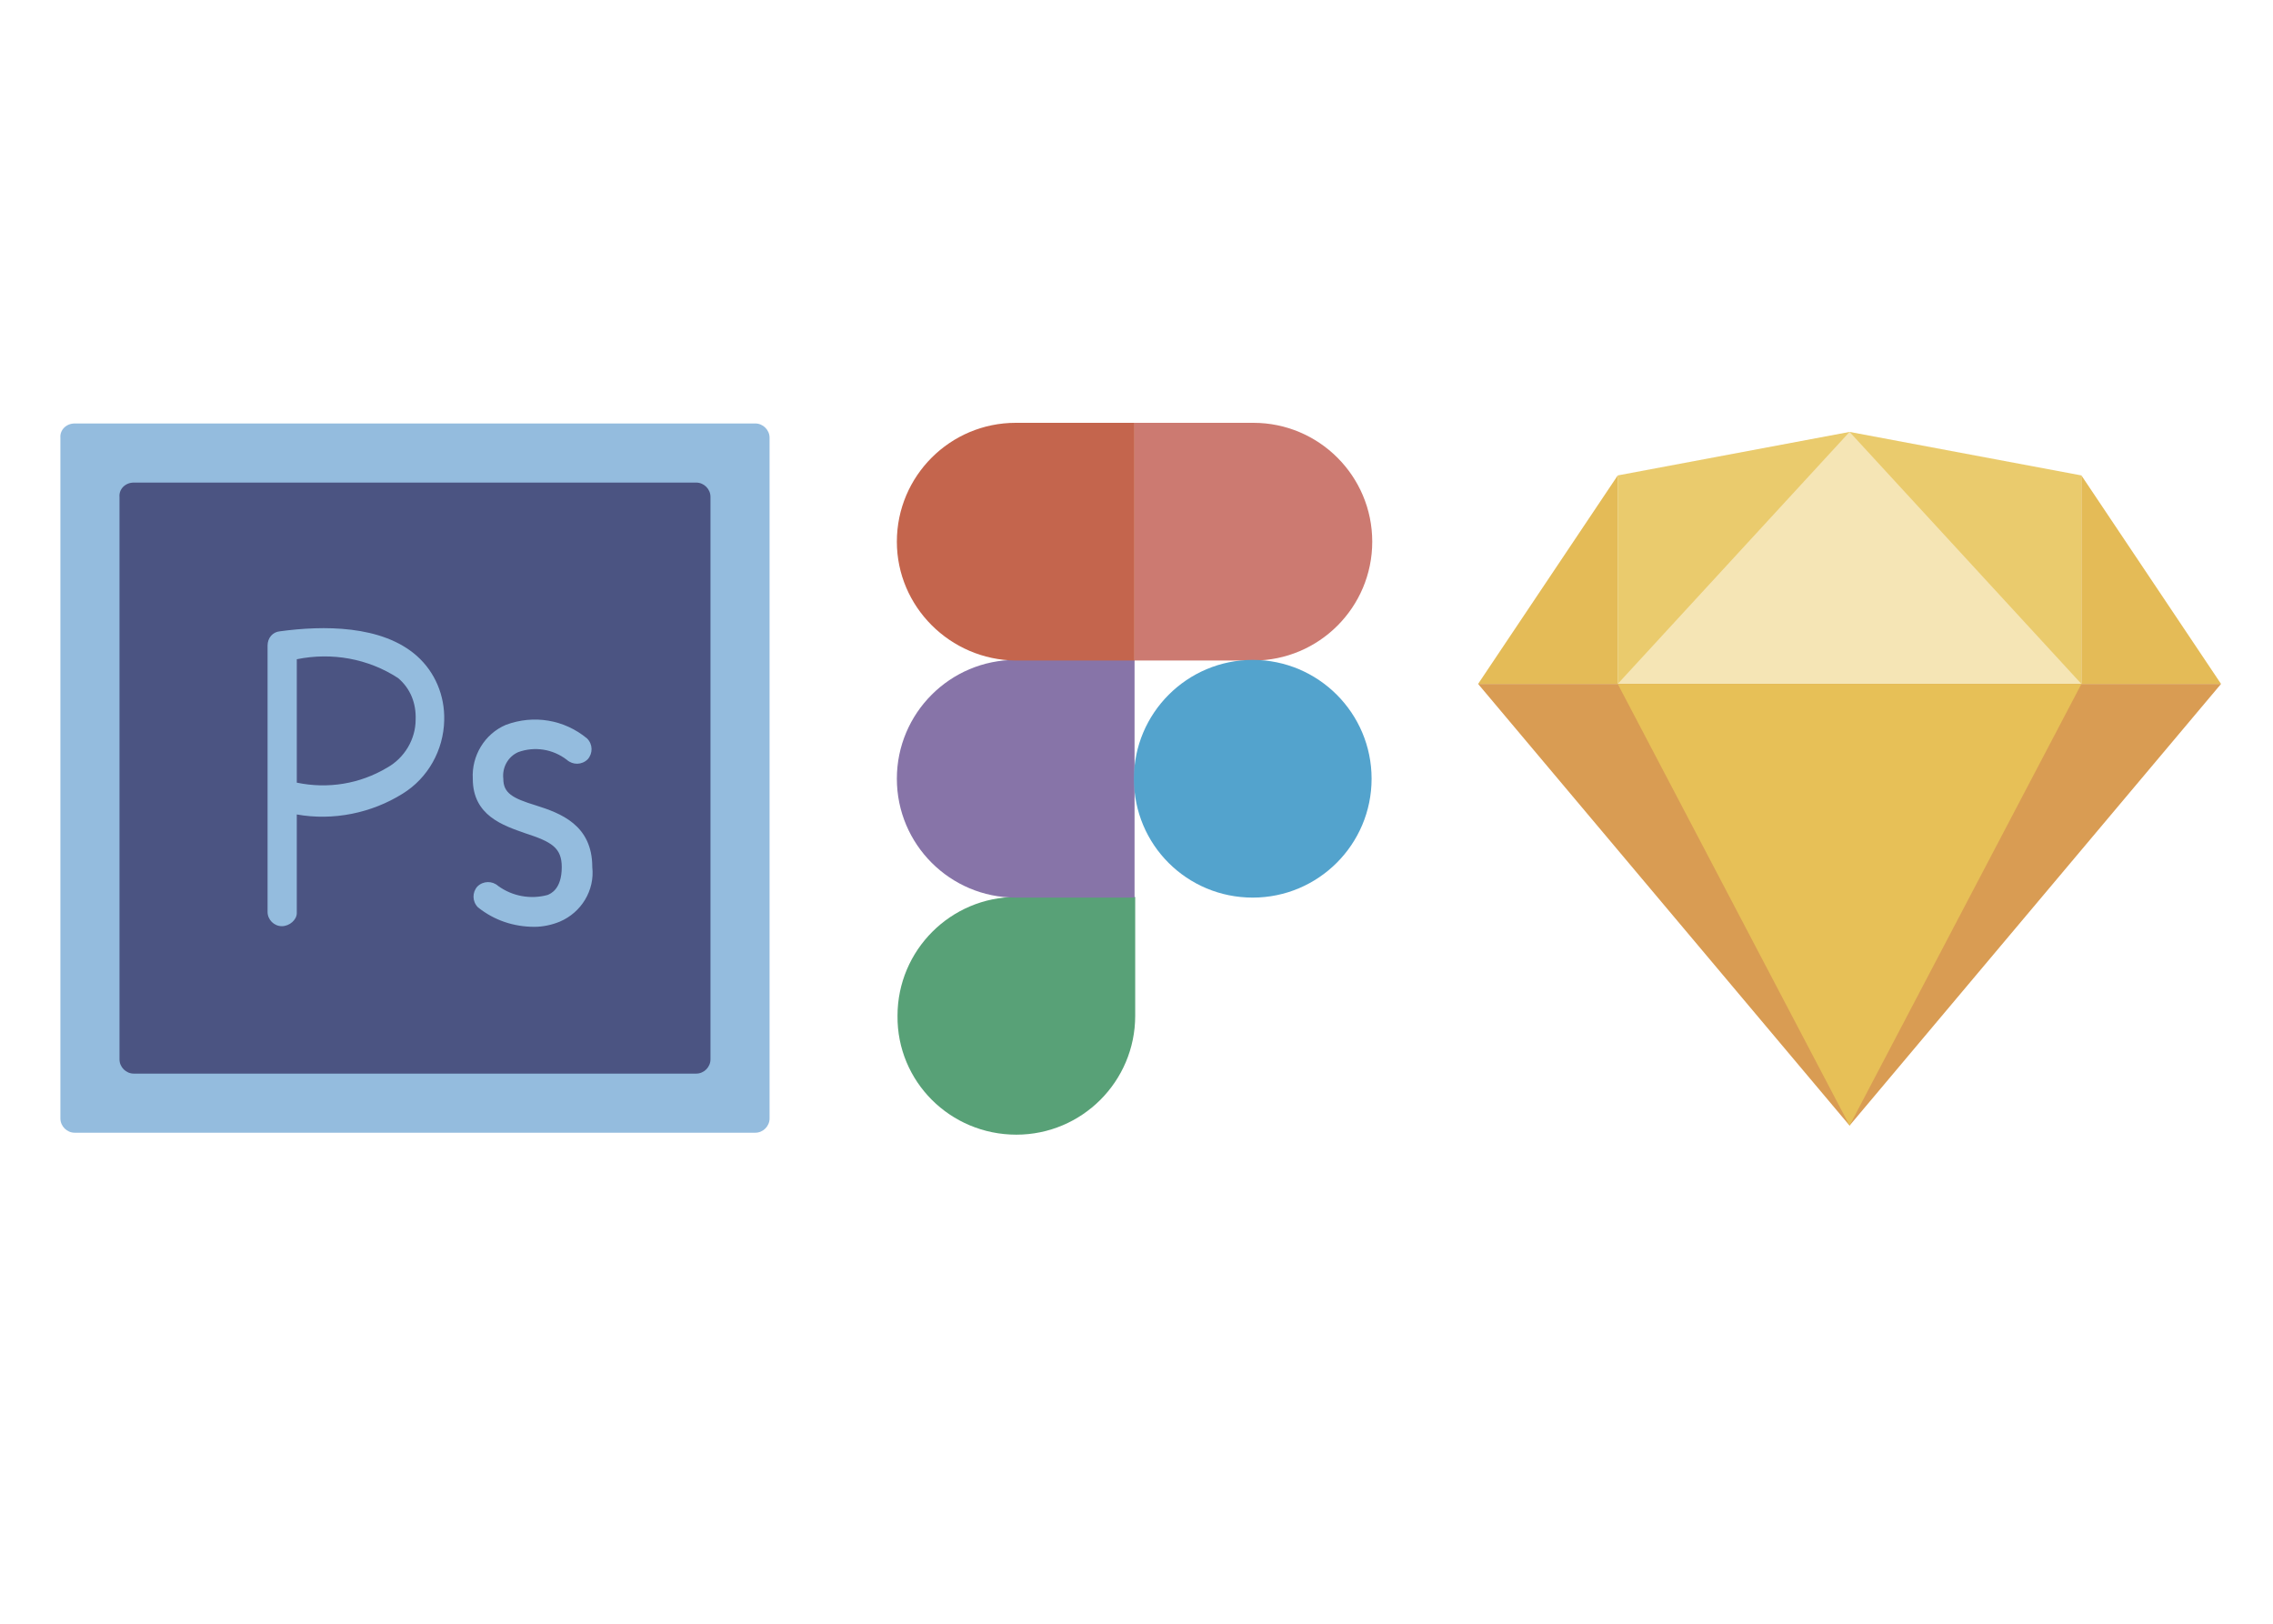 <svg version="1.1" id="Слой_1" xmlns="http://www.w3.org/2000/svg" x="0" y="0" viewBox="0 0 350 250" xml:space="preserve"><style>.st0{fill:#94bcde}</style><path class="st0" d="M11.5 65.2h104.8c1.2 0 2.2 1 2.2 2.2v104.8c0 1.2-1 2.2-2.2 2.2H11.5c-1.2 0-2.2-1-2.2-2.2V67.4c-.1-1.2.9-2.2 2.2-2.2z"/><path d="M20.6 74.3h86.6c1.2 0 2.2 1 2.2 2.2v86.6c0 1.2-1 2.2-2.2 2.2H20.6c-1.2 0-2.2-1-2.2-2.2V76.5c-.1-1.2.9-2.2 2.2-2.2z" fill="#4b5482"/><path class="st0" d="M43.4 142.6c-1.2 0-2.2-1-2.2-2.2v-41c0-1.2.8-2.1 1.9-2.2 6.6-.9 15.7-1 21.1 3.8 2.8 2.5 4.3 6.1 4.2 9.9-.1 4.6-2.5 8.9-6.4 11.3-4.8 3-10.7 4.2-16.3 3.2v15.2c0 1-1.1 2-2.3 2zm2.3-22.1c4.8 1 9.7.2 13.9-2.3 2.7-1.5 4.4-4.4 4.4-7.4.1-2.5-.8-4.8-2.7-6.4-4.6-3-10.2-4-15.6-2.9v19zm36.6 22.2c-3.2 0-6.2-1-8.7-3-.9-.9-.9-2.3-.1-3.2.9-.9 2.3-.9 3.2-.1 2.2 1.6 5 2.1 7.6 1.4.5-.2 2.2-.9 2.2-4.3 0-3-1.6-3.9-5.6-5.2-3.4-1.2-8.1-2.7-8.1-8.4-.2-3.5 1.8-6.9 5.1-8.3 4.3-1.6 9-.8 12.5 2.1.9.9.9 2.3.1 3.2-.9.9-2.3.9-3.2.1-2.2-1.7-5-2.1-7.5-1.2-1.6.7-2.5 2.4-2.3 4.1 0 2.2 1.4 3 5 4.1 3.8 1.2 8.7 3 8.7 9.5.4 3.6-1.7 7-5 8.4-1.2.5-2.6.8-3.9.8z"/><path fill="#eacb6d" d="M249.1 105.3V73.2l35.7-6.7 35.7 6.7v32.1z"/><path fill="#f5e5b5" d="M249.1 105.3l35.7-38.8 35.7 38.8z"/><path fill="#d99c53" d="M227.6 105.3l57.2 68 57.2-68z"/><path fill="#e7c057" d="M249.1 105.3l35.7 68 35.7-68z"/><path d="M227.6 105.3l21.5-32.1v32.1zm92.9-32.1v32.1H342z" fill="#e4bb57"/><path id="path0_fill" d="M156.5 174.7c10.1 0 18.3-8.2 18.3-18.3v-18.3h-18.3c-10.1 0-18.3 8.2-18.3 18.3-.1 10.1 8.1 18.3 18.3 18.3z" fill="#58a177"/><path id="path1_fill" d="M138.1 119.9c0-10.1 8.2-18.3 18.3-18.3h18.3v36.6h-18.3c-10.1 0-18.3-8.2-18.3-18.3z" fill="#8774a8"/><path id="path1_fill_1_" d="M138.1 83.4c0-10.1 8.2-18.3 18.3-18.3h18.3v36.6h-18.3c-10.1-.1-18.3-8.3-18.3-18.3z" fill="#c4654d"/><path id="path2_fill" d="M174.7 65.1H193c10.1 0 18.3 8.2 18.3 18.3s-8.2 18.3-18.3 18.3h-18.3V65.1z" fill="#cc7a71"/><path id="path3_fill" d="M211.2 119.9c0 10.1-8.2 18.3-18.3 18.3-10.1 0-18.3-8.1-18.3-18.3 0-10.1 8.2-18.3 18.3-18.3 10.1 0 18.3 8.2 18.3 18.3z" fill="#53a3cd"/></svg>
